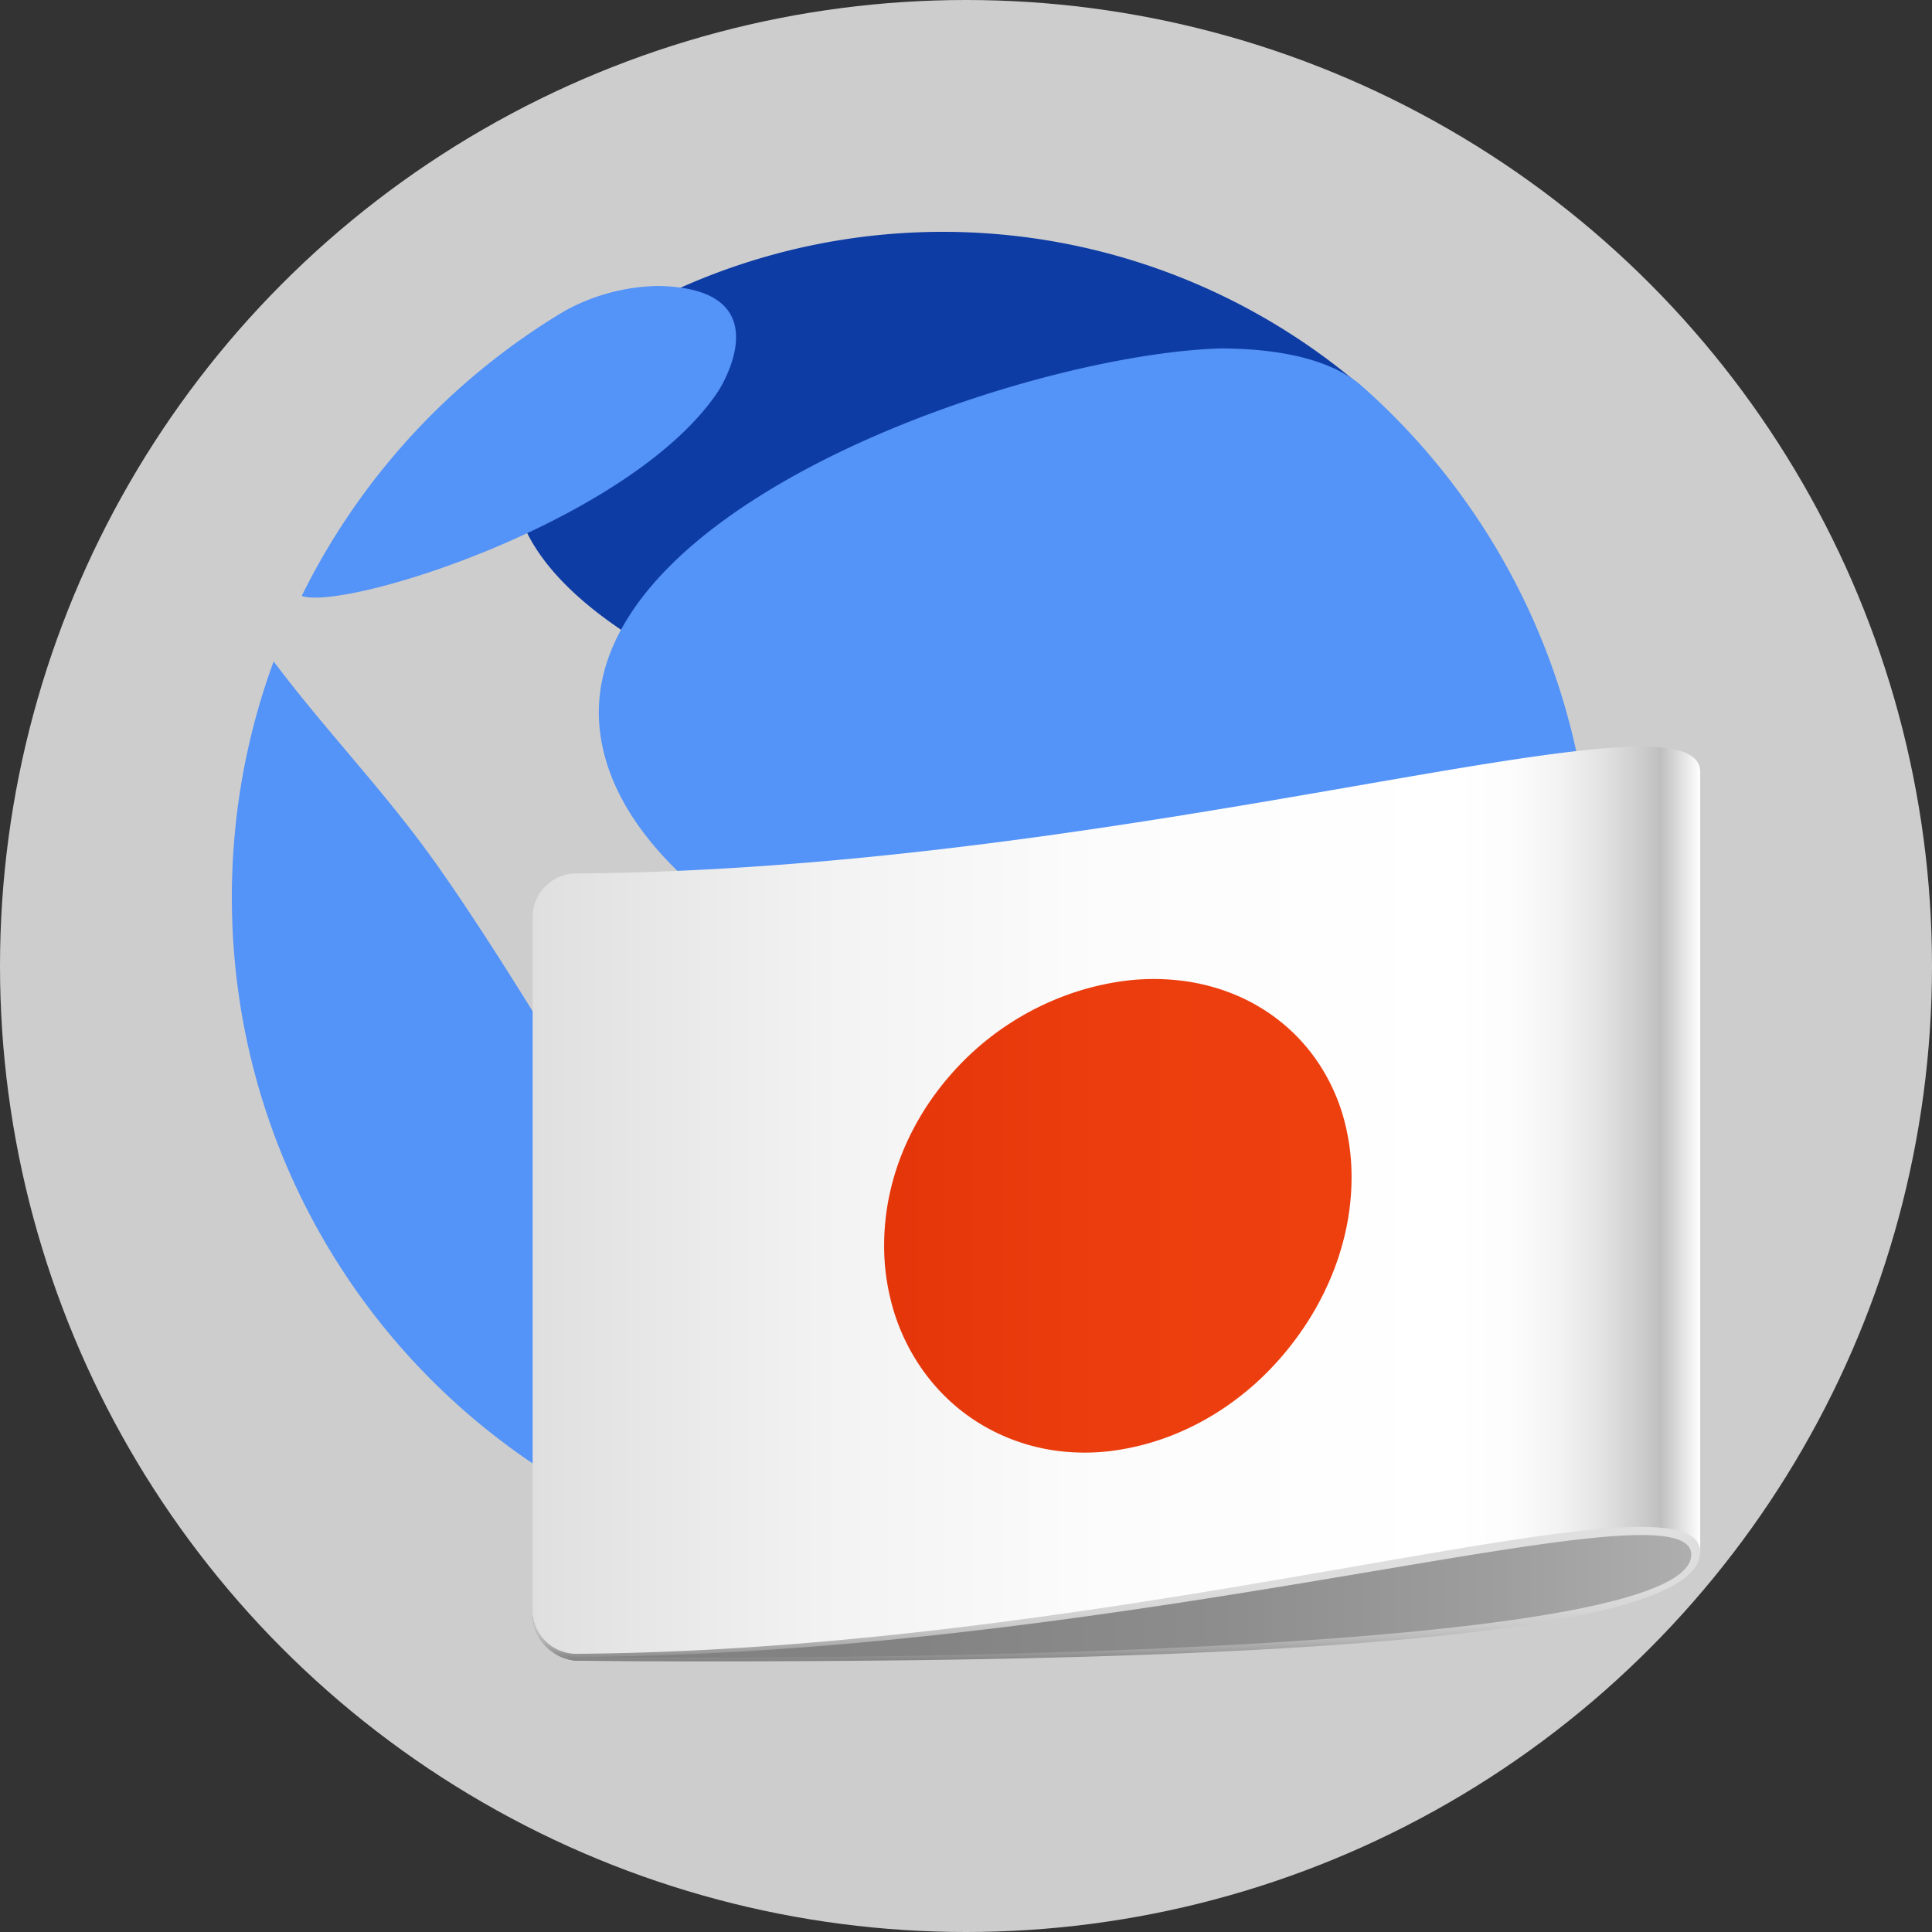 <svg xmlns="http://www.w3.org/2000/svg" width="250" height="250"><rect width="100%" height="100%" fill="#333333" stroke="none"/><defs><linearGradient id="a" x1="17.337" x2="80" y1="74.339" y2="74.339" gradientUnits="userSpaceOnUse"><stop offset="0" stop-color="gray"/><stop offset=".327" stop-color="#838383"/><stop offset=".59" stop-color="#8d8d8d"/><stop offset=".83" stop-color="#9e9e9e"/><stop offset="1" stop-color="#afafaf"/></linearGradient><linearGradient id="b" x1="48.669" x2="48.669" y1="68.69" y2="80" gradientUnits="userSpaceOnUse"><stop offset=".35" stop-color="#dfdfdf"/><stop offset=".645" stop-color="#ddd"/><stop offset=".752" stop-color="#d6d6d6"/><stop offset=".828" stop-color="#cbcbcb"/><stop offset=".889" stop-color="#bababa"/><stop offset=".941" stop-color="#a4a4a4"/><stop offset=".987" stop-color="#898989"/><stop offset="1" stop-color="gray"/></linearGradient><linearGradient id="c" x1="17.337" x2="80" y1="55.314" y2="55.314" gradientUnits="userSpaceOnUse"><stop offset="0" stop-color="#dfdfdf"/><stop offset=".021" stop-color="#e1e1e1"/><stop offset=".244" stop-color="#f2f2f2"/><stop offset=".487" stop-color="#fcfcfc"/><stop offset=".791" stop-color="#fff"/><stop offset=".841" stop-color="#fcfcfc"/><stop offset=".882" stop-color="#f2f2f2"/><stop offset=".919" stop-color="#e1e1e1"/><stop offset=".954" stop-color="#c9c9c9"/><stop offset=".966" stop-color="#bfbfbf"/><stop offset="1" stop-color="#fff"/></linearGradient><linearGradient id="d" x1="17.337" x2="80" y1="56.15" y2="56.15" gradientUnits="userSpaceOnUse"><stop offset="0" stop-color="#cf2000"/><stop offset=".021" stop-color="#d12201"/><stop offset=".244" stop-color="#e23309"/><stop offset=".487" stop-color="#ec3d0e"/><stop offset=".791" stop-color="#ef4010"/><stop offset=".841" stop-color="#ec3d0f"/><stop offset=".882" stop-color="#e2330d"/><stop offset=".919" stop-color="#d12208"/><stop offset=".954" stop-color="#b90a03"/><stop offset=".966" stop-color="#af0000"/><stop offset="1" stop-color="#ef4010"/></linearGradient></defs><circle cx="125" cy="125" r="125" fill="#cdcdcd" fill-rule="evenodd"/><path fill="#0e3ca5" d="M105.685 164.866c4.822 17.889 22.123 31.533 30.86 30.97.306-.02 33.138-6.158 51.112-36.261 13.983-23.432 9.224-46.054-9.798-46.547-6.845.5-81.358 17.763-72.17 51.843m70.395-114.894-.019-.014.027-.017a83.486 83.71 0 0 0-88-12.73 49.224 49.356 0 0 0-5.275 2.596c-1.172.626-2.344 1.247-3.482 1.934l.278.085a38.045 38.147 0 0 0-8.812 8.364c-23.975 31.735 56.344 54.814 99.292 54.884 19.748 14.22 25.293-40.034 5.991-55.102"/><path fill="#5493f7" d="M92.943 50.618c-11.035 16.631-47.79 28.349-53.834 26.526l-.041-.078q.373-.754.754-1.496A88.438 88.675 0 0 1 66.03 44.91q3.393-2.494 7.023-4.663a25.983 26.052 0 0 1 12.152-3.244c16.368.32 7.82 13.487 7.739 13.615m-9.056 117.519c.793 5.224-.019 25.866-1.085 27.6-.918.057-2.83.173-8.368-2.943a87.276 87.51 0 0 1-8.405-5.468 88.031 88.266 0 0 1-31.542-43.322 87.457 87.691 0 0 1-3.334-13.576 88.964 89.202 0 0 1 0-28.624 87.517 87.751 0 0 1 3.334-13.576 90 90 0 0 1 .923-2.64c6.344 8.46 13.685 16.114 19.924 24.657 5.943 8.137 14.119 21.399 15.782 24.232 10.329 17.594 11.976 28.448 12.764 33.665m122.11-52.027a87.759 87.993 0 0 1-6.126 32.407c-10.367 11.171-80.244-16.324-80.929-16.624-9.56-4.2-38.65-16.978-41.275-37.042-3.764-28.885 54.654-49.008 80.33-49.772 3.079.037 12.448.148 17.911 4.593a87.785 88.02 0 0 1 30.089 66.435m-47.305 78.261c-7.619 3.563-16.004.967-13.825-6.471 4.183-14.282 40.712-28.927 48.779-29.734.995-.097 1.417.582.976 1.358a88.892 89.13 0 0 1-35.923 34.835"/><path fill="url(#a)" d="M17.337 77.255a2.55 2.55 0 0 0 2.329 2.713c30.7.21 60.334-1.2 60.334-5.8 0-13.924-62.663 3.087-62.663 3.087" transform="matrix(2.411 0 0 2.417 27.124 21.609)"/><path fill="url(#b)" d="M17.337 77.255a2.55 2.55 0 0 0 2.34 2.713c30.691.233 60.286-.731 60.323-5.8 0-13.924-62.663 3.087-62.663 3.087m2.342 2.536a2 2 0 0 1-.245-.014 2.4 2.4 0 0 1-1.987-1.763 2.37 2.37 0 0 0 2.228 1.762c30.671-.193 59.844-9.636 59.844-5.478 0 4.244-29.171 5.702-59.84 5.493" transform="matrix(2.411 0 0 2.417 27.124 21.609)"/><path fill="url(#c)" d="M19.681 37.823a2.343 2.343 0 0 0-2.344 2.344v37.088a2.343 2.343 0 0 0 2.329 2.345C50.364 79.37 80.037 69.209 80 74.169V32.4c.037-4.966-29.626 5.194-60.319 5.423" transform="matrix(2.411 0 0 2.417 27.124 21.609)"/><path fill="url(#d)" d="M59.575 48.068a9.8 9.8 0 0 0-1.959-2.2 10.1 10.1 0 0 0-2.523-1.53 11 11 0 0 0-3-.783 12.3 12.3 0 0 0-3.341.069 14.7 14.7 0 0 0-2.864.749 15.2 15.2 0 0 0-4.986 3.062 15.6 15.6 0 0 0-1.938 2.165 14.7 14.7 0 0 0-1.484 2.486 13.6 13.6 0 0 0-.946 2.735 13 13 0 0 0-.332 2.906 12 12 0 0 0 .448 3.288 11 11 0 0 0 1.267 2.863 10.6 10.6 0 0 0 1.964 2.322 10.4 10.4 0 0 0 2.539 1.65 10.7 10.7 0 0 0 3 .874 11.5 11.5 0 0 0 3.33-.035 13.7 13.7 0 0 0 2.877-.775 14.4 14.4 0 0 0 2.642-1.361 15.3 15.3 0 0 0 2.331-1.867 16.4 16.4 0 0 0 1.936-2.276 15.7 15.7 0 0 0 1.479-2.58 14.6 14.6 0 0 0 .943-2.8 13.4 13.4 0 0 0 .331-2.931 11.7 11.7 0 0 0-.447-3.254 10.3 10.3 0 0 0-1.267-2.777" transform="matrix(2.411 0 0 2.417 27.124 21.609)"/></svg>